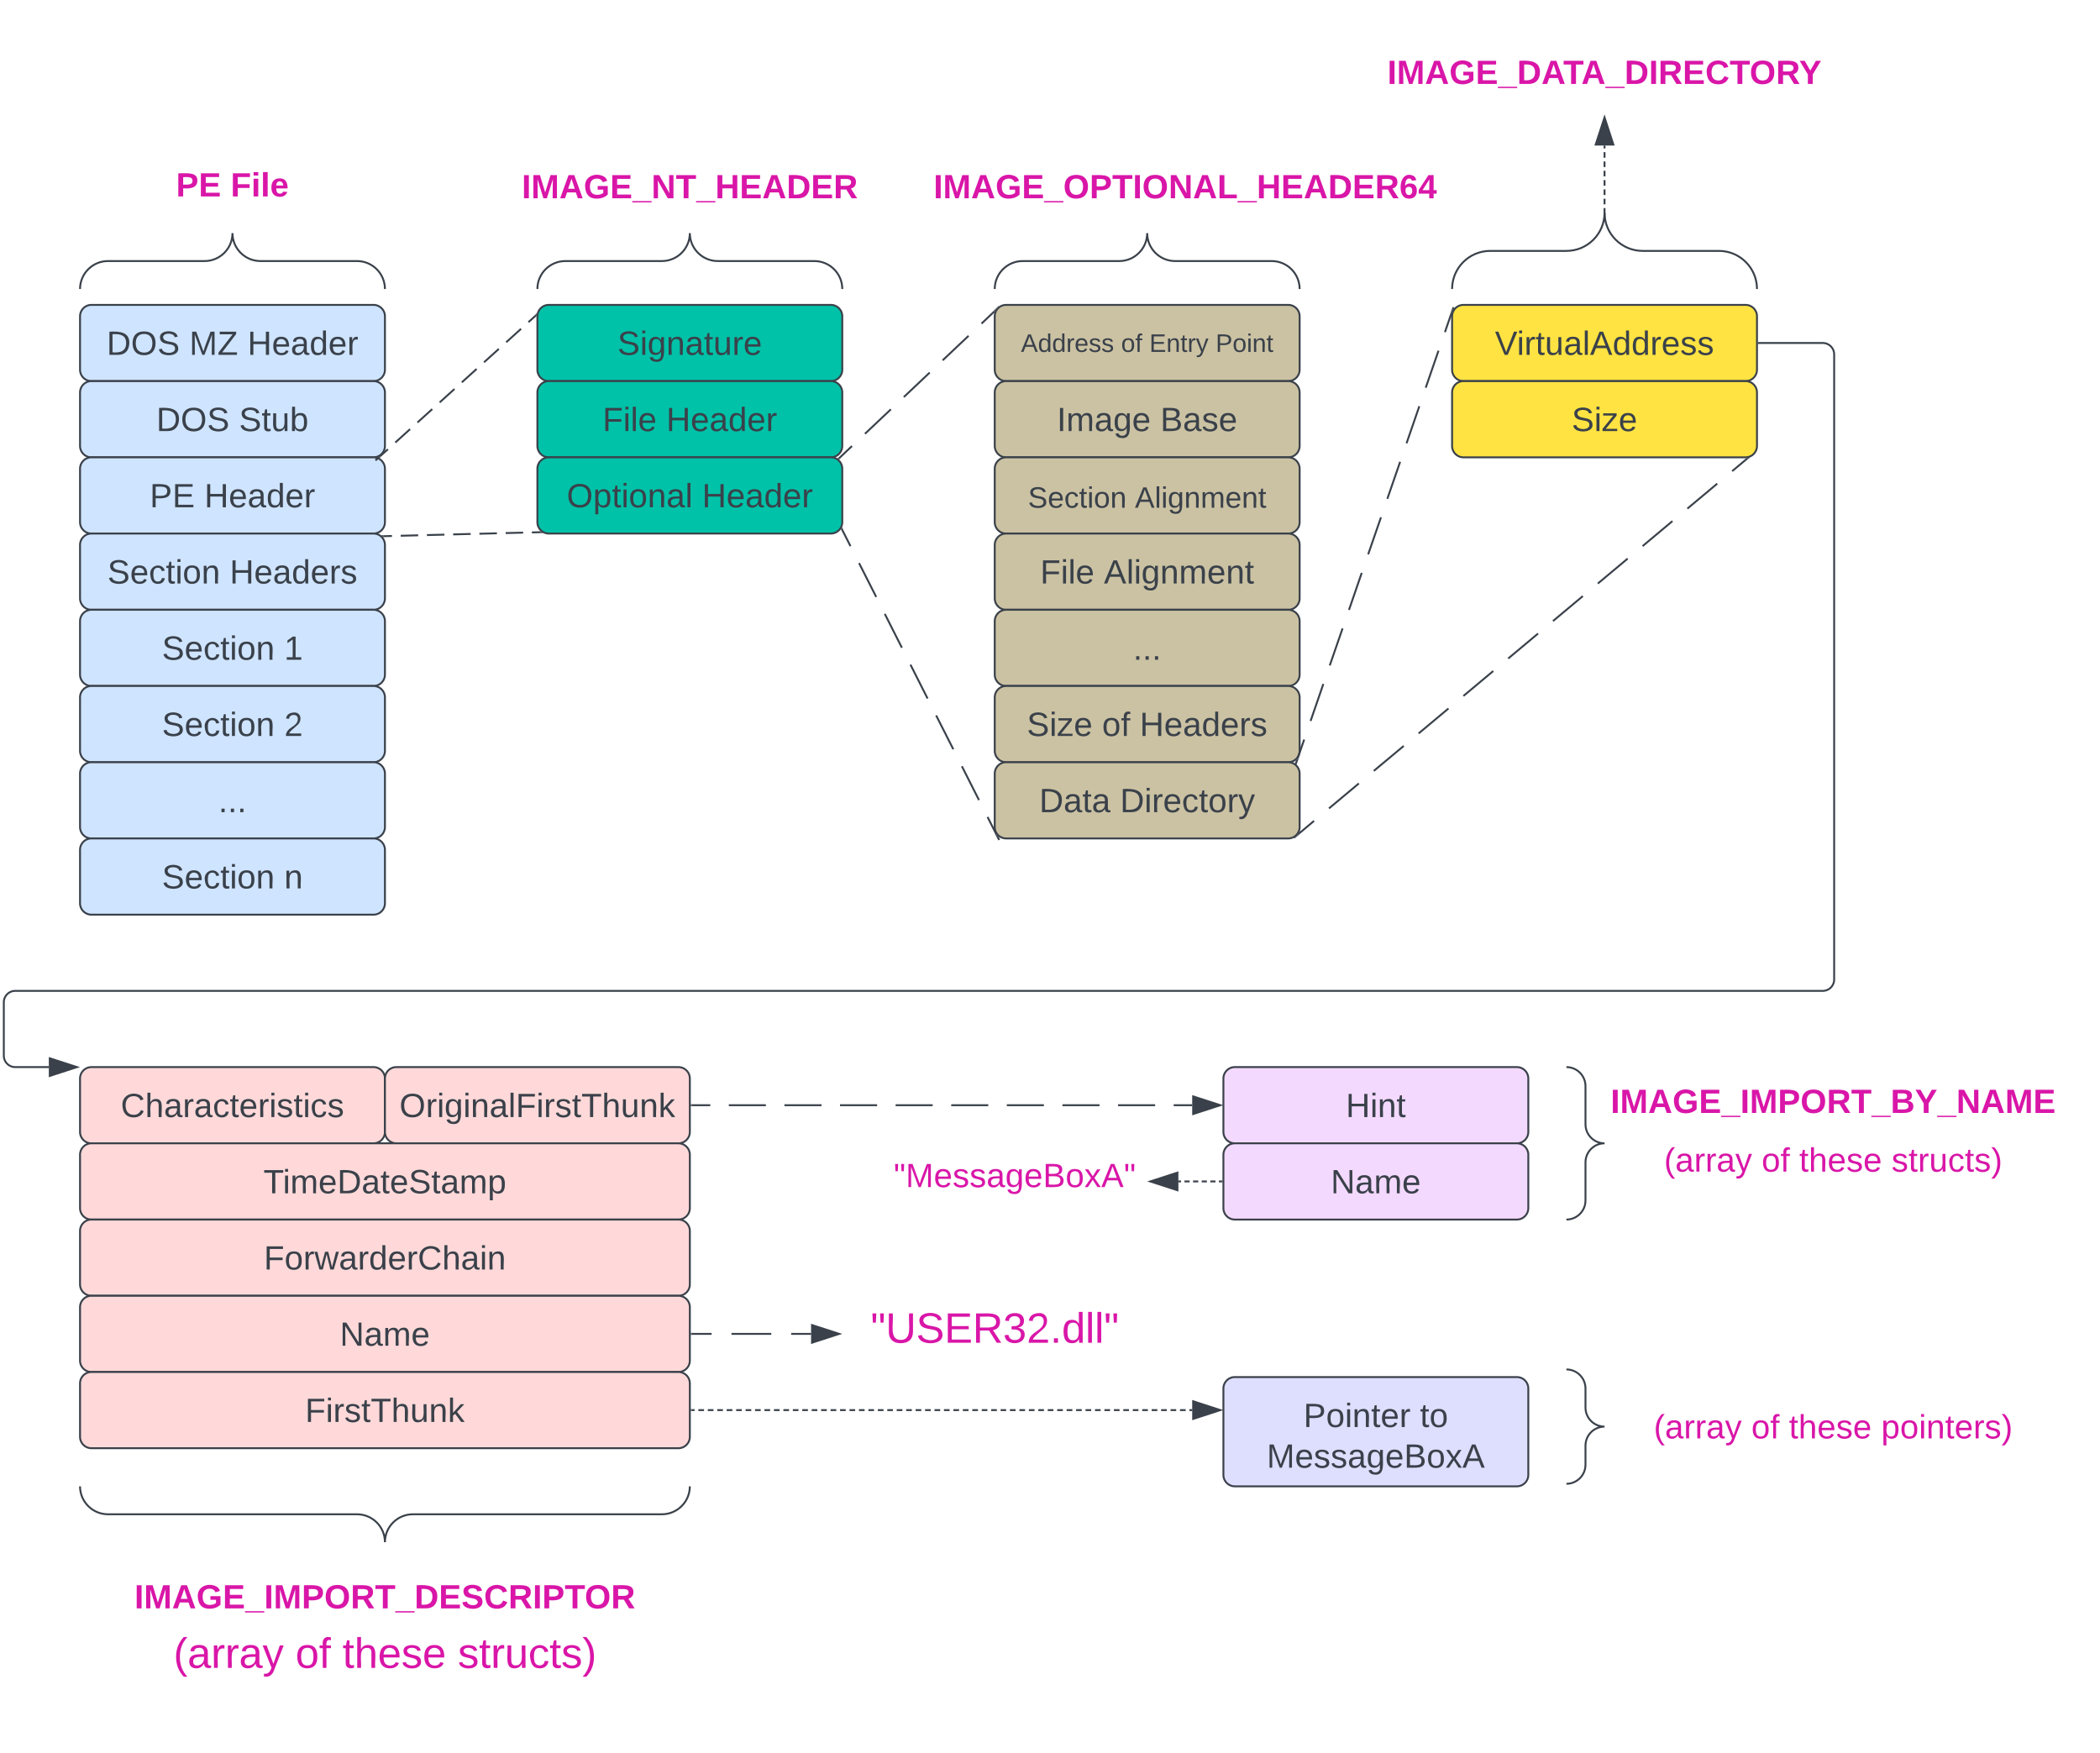 <svg xmlns="http://www.w3.org/2000/svg" xmlns:xlink="http://www.w3.org/1999/xlink" xmlns:lucid="lucid" width="1102" height="920"><g transform="translate(522 -160)" lucid:page-tab-id="0_0"><path d="M-480 326a6 6 0 0 1 6-6h148a6 6 0 0 1 6 6v28a6 6 0 0 1-6 6h-148a6 6 0 0 1-6-6z" stroke="#3a414a" fill="#cfe4ff"/><use xlink:href="#a" transform="matrix(1,0,0,1,-468,332) translate(1.951 14.222)"/><use xlink:href="#b" transform="matrix(1,0,0,1,-468,332) translate(45.358 14.222)"/><use xlink:href="#c" transform="matrix(1,0,0,1,-468,332) translate(75.877 14.222)"/><path d="M-480 366a6 6 0 0 1 6-6h148a6 6 0 0 1 6 6v28a6 6 0 0 1-6 6h-148a6 6 0 0 1-6-6z" stroke="#3a414a" fill="#cfe4ff"/><use xlink:href="#a" transform="matrix(1,0,0,1,-468,372) translate(28.025 14.222)"/><use xlink:href="#d" transform="matrix(1,0,0,1,-468,372) translate(71.432 14.222)"/><path d="M-480 406a6 6 0 0 1 6-6h148a6 6 0 0 1 6 6v28a6 6 0 0 1-6 6h-148a6 6 0 0 1-6-6z" stroke="#3a414a" fill="#cfe4ff"/><use xlink:href="#e" transform="matrix(1,0,0,1,-468,412) translate(24.593 14.222)"/><use xlink:href="#c" transform="matrix(1,0,0,1,-468,412) translate(53.235 14.222)"/><path d="M-480 446a6 6 0 0 1 6-6h148a6 6 0 0 1 6 6v28a6 6 0 0 1-6 6h-148a6 6 0 0 1-6-6z" stroke="#3a414a" fill="#cfe4ff"/><use xlink:href="#f" transform="matrix(1,0,0,1,-468,452) translate(2.395 14.222)"/><use xlink:href="#g" transform="matrix(1,0,0,1,-468,452) translate(66.543 14.222)"/><path d="M-480 486a6 6 0 0 1 6-6h148a6 6 0 0 1 6 6v28a6 6 0 0 1-6 6h-148a6 6 0 0 1-6-6z" stroke="#3a414a" fill="#cfe4ff"/><use xlink:href="#f" transform="matrix(1,0,0,1,-468,492) translate(30.988 14.222)"/><use xlink:href="#h" transform="matrix(1,0,0,1,-468,492) translate(95.136 14.222)"/><path d="M-480 526a6 6 0 0 1 6-6h148a6 6 0 0 1 6 6v28a6 6 0 0 1-6 6h-148a6 6 0 0 1-6-6z" stroke="#3a414a" fill="#cfe4ff"/><use xlink:href="#f" transform="matrix(1,0,0,1,-468,532) translate(30.988 14.222)"/><use xlink:href="#i" transform="matrix(1,0,0,1,-468,532) translate(95.136 14.222)"/><path d="M-480 566a6 6 0 0 1 6-6h148a6 6 0 0 1 6 6v28a6 6 0 0 1-6 6h-148a6 6 0 0 1-6-6z" stroke="#3a414a" fill="#cfe4ff"/><use xlink:href="#j" transform="matrix(1,0,0,1,-468,572) translate(60.593 14.222)"/><path d="M-480 606a6 6 0 0 1 6-6h148a6 6 0 0 1 6 6v28a6 6 0 0 1-6 6h-148a6 6 0 0 1-6-6z" stroke="#3a414a" fill="#cfe4ff"/><use xlink:href="#f" transform="matrix(1,0,0,1,-468,612) translate(30.988 14.222)"/><use xlink:href="#k" transform="matrix(1,0,0,1,-468,612) translate(95.136 14.222)"/><path d="M-240 326a6 6 0 0 1 6-6h148a6 6 0 0 1 6 6v28a6 6 0 0 1-6 6h-148a6 6 0 0 1-6-6z" stroke="#3a414a" fill="#00c2a8"/><use xlink:href="#l" transform="matrix(1,0,0,1,-228,332) translate(30.025 14.222)"/><path d="M-240 366a6 6 0 0 1 6-6h148a6 6 0 0 1 6 6v28a6 6 0 0 1-6 6h-148a6 6 0 0 1-6-6z" stroke="#3a414a" fill="#00c2a8"/><use xlink:href="#m" transform="matrix(1,0,0,1,-228,372) translate(22.198 14.222)"/><use xlink:href="#c" transform="matrix(1,0,0,1,-228,372) translate(55.63 14.222)"/><path d="M-240 406a6 6 0 0 1 6-6h148a6 6 0 0 1 6 6v28a6 6 0 0 1-6 6h-148a6 6 0 0 1-6-6z" stroke="#3a414a" fill="#00c2a8"/><use xlink:href="#n" transform="matrix(1,0,0,1,-228,412) translate(3.407 14.222)"/><use xlink:href="#c" transform="matrix(1,0,0,1,-228,412) translate(74.42 14.222)"/><path d="M-322.34 399.25l3.9-3.5m3.87-3.52l7.76-7.02m3.88-3.5l7.76-7.02m3.88-3.5l7.77-7.04m3.87-3.5l7.76-7.03m3.88-3.5l7.78-7.02m3.88-3.5l7.77-7.03m3.88-3.5l3.9-3.52" stroke="#3a414a" fill="none"/><path d="M-322 399.6l-2.6 2.37-.67-.75 1.1-1 .18-.04.95-.4.8-.47zM-240.42 324.98l-.07.92-.65-.73.88-.8z" stroke="#3a414a" stroke-width=".05" fill="#3a414a"/><path d="M-320.9 441.4l4.58-.13m4.6-.12l9.17-.23m4.6-.12l9.16-.23m4.6-.12l9.18-.24m4.58-.1l9.18-.24m4.6-.12l9.16-.23m4.6-.1l4.58-.13" stroke="#3a414a" fill="none"/><path d="M-320.88 441.9h-.1l-.42-.5-.57-.48 1.07-.03zM-237.82 439.26l.78.48-1.28.03-.03-.96z" stroke="#3a414a" stroke-width=".05" fill="#3a414a"/><path d="M0 326a6 6 0 0 1 6-6h148a6 6 0 0 1 6 6v28a6 6 0 0 1-6 6H6a6 6 0 0 1-6-6z" stroke="#3a414a" fill="#cbc2a3"/><use xlink:href="#o" transform="matrix(1,0,0,1,12,332) translate(1.759 12.667)"/><use xlink:href="#p" transform="matrix(1,0,0,1,12,332) translate(54.315 12.667)"/><use xlink:href="#q" transform="matrix(1,0,0,1,12,332) translate(69.13 12.667)"/><use xlink:href="#r" transform="matrix(1,0,0,1,12,332) translate(103.907 12.667)"/><path d="M0 366a6 6 0 0 1 6-6h148a6 6 0 0 1 6 6v28a6 6 0 0 1-6 6H6a6 6 0 0 1-6-6z" stroke="#3a414a" fill="#cbc2a3"/><use xlink:href="#s" transform="matrix(1,0,0,1,12,372) translate(20.617 14.222)"/><use xlink:href="#t" transform="matrix(1,0,0,1,12,372) translate(74.889 14.222)"/><path d="M0 406a6 6 0 0 1 6-6h148a6 6 0 0 1 6 6v28a6 6 0 0 1-6 6H6a6 6 0 0 1-6-6z" stroke="#3a414a" fill="#cbc2a3"/><use xlink:href="#u" transform="matrix(1,0,0,1,12,412) translate(5.432 14.444)"/><use xlink:href="#v" transform="matrix(1,0,0,1,12,412) translate(61.562 14.444)"/><path d="M0 446a6 6 0 0 1 6-6h148a6 6 0 0 1 6 6v28a6 6 0 0 1-6 6H6a6 6 0 0 1-6-6z" stroke="#3a414a" fill="#cbc2a3"/><use xlink:href="#m" transform="matrix(1,0,0,1,12,452) translate(11.852 14.222)"/><use xlink:href="#w" transform="matrix(1,0,0,1,12,452) translate(45.284 14.222)"/><path d="M0 486a6 6 0 0 1 6-6h148a6 6 0 0 1 6 6v28a6 6 0 0 1-6 6H6a6 6 0 0 1-6-6z" stroke="#3a414a" fill="#cbc2a3"/><use xlink:href="#j" transform="matrix(1,0,0,1,12,492) translate(60.593 14.222)"/><path d="M0 526a6 6 0 0 1 6-6h148a6 6 0 0 1 6 6v28a6 6 0 0 1-6 6H6a6 6 0 0 1-6-6z" stroke="#3a414a" fill="#cbc2a3"/><use xlink:href="#x" transform="matrix(1,0,0,1,12,532) translate(4.864 14.222)"/><use xlink:href="#y" transform="matrix(1,0,0,1,12,532) translate(44.321 14.222)"/><use xlink:href="#g" transform="matrix(1,0,0,1,12,532) translate(64.074 14.222)"/><path d="M0 566a6 6 0 0 1 6-6h148a6 6 0 0 1 6 6v28a6 6 0 0 1-6 6H6a6 6 0 0 1-6-6z" stroke="#3a414a" fill="#cbc2a3"/><use xlink:href="#z" transform="matrix(1,0,0,1,12,572) translate(11.333 14.222)"/><use xlink:href="#A" transform="matrix(1,0,0,1,12,572) translate(53.753 14.222)"/><path d="M-81.7 400.5l6.8-6.42m6.8-6.43l13.6-12.85m6.78-6.43l13.6-12.85m6.78-6.42l13.6-12.86m6.8-6.42l6.78-6.43" stroke="#3a414a" fill="none"/><path d="M-81.34 400.86l-.33.3-.5-.42-.3-.18.44-.43zM2.17 320.75l-.77.65-.66.78-.53.87-.2.52-.5-.53 2.54-2.42z" stroke="#3a414a" stroke-width=".05" fill="#3a414a"/><path d="M-80.2 437.74l4.5 8.88m4.5 8.88l9 17.77m4.5 8.88l8.98 17.77m4.5 8.88l8.98 17.77m4.5 8.88l9 17.76m4.5 8.9l8.98 17.76m4.5 8.88l4.5 8.9" stroke="#3a414a" fill="none"/><path d="M-79.74 437.52l-.9.46-.08-.2.5-.83.1-.2zM.74 597.82l.66.78.67.57.7 1.36-.9.45-1.6-3.14.37-.18z" stroke="#3a414a" stroke-width=".05" fill="#3a414a"/><path d="M240 326a6 6 0 0 1 6-6h148a6 6 0 0 1 6 6v28a6 6 0 0 1-6 6H246a6 6 0 0 1-6-6z" stroke="#3a414a" fill="#ffe342"/><use xlink:href="#B" transform="matrix(1,0,0,1,252,332) translate(10.494 14.222)"/><path d="M240 366a6 6 0 0 1 6-6h148a6 6 0 0 1 6 6v28a6 6 0 0 1-6 6H246a6 6 0 0 1-6-6z" stroke="#3a414a" fill="#ffe342"/><use xlink:href="#C" transform="matrix(1,0,0,1,252,372) translate(50.741 14.222)"/><path d="M159.03 557.8l3.36-9.7m3.35-9.73l6.7-19.43m3.37-9.72l6.72-19.44m3.36-9.7l6.7-19.45m3.37-9.72l6.72-19.42m3.34-9.72l6.72-19.44m3.36-9.7l6.7-19.45m3.37-9.72l6.7-19.43m3.37-9.72l3.35-9.72" stroke="#3a414a" fill="none"/><path d="M159.5 557.96l-1.14 3.32-.95-.33.67-1.9.53-.45.62-.74zM241.24 321.44l-.1.26-.4.48-.53.87-.38.94-.15.6-.52-.17 1.14-3.32z" stroke="#3a414a" stroke-width=".05" fill="#3a414a"/><path d="M159.74 597.35l7.83-6.56m7.84-6.56l15.68-13.1m7.83-6.57l15.7-13.1m7.82-6.56l15.67-13.1m7.83-6.56l15.67-13.1m7.83-6.56l15.67-13.1m7.84-6.56l15.67-13.1m7.85-6.57l15.67-13.1m7.83-6.56l15.67-13.12m7.84-6.56l15.67-13.1m7.83-6.56l7.84-6.56" stroke="#3a414a" fill="none"/><path d="M160.07 597.72l-2.7 2.26-.24-.3.7-.42.77-.66.66-.78.38-.6zM395.1 401.1l-.52-.64.44-.04 1-.24.37-.15z" stroke="#3a414a" stroke-width=".05" fill="#3a414a"/><path d="M401 340h33.5a6 6 0 0 1 6 6v328a6 6 0 0 1-6 6H-514a6 6 0 0 0-6 6v28a6 6 0 0 0 6 6h17.62" stroke="#3a414a" fill="none"/><path d="M401 340.5h-.5v-1h.5z" stroke="#3a414a" stroke-width=".05" fill="#3a414a"/><path d="M-481.62 720l-14.26 4.63v-9.26z" stroke="#3a414a" fill="#3a414a"/><path d="M-480 726a6 6 0 0 1 6-6h148a6 6 0 0 1 6 6v28a6 6 0 0 1-6 6h-148a6 6 0 0 1-6-6z" stroke="#3a414a" fill="#ffd9d9"/><use xlink:href="#D" transform="matrix(1,0,0,1,-468,732) translate(9.358 14.222)"/><path d="M-320 726a6 6 0 0 1 6-6h148a6 6 0 0 1 6 6v28a6 6 0 0 1-6 6h-148a6 6 0 0 1-6-6z" stroke="#3a414a" fill="#ffd9d9"/><use xlink:href="#E" transform="matrix(1,0,0,1,-308,732) translate(-4.395 14.222)"/><path d="M-480 766a6 6 0 0 1 6-6h308a6 6 0 0 1 6 6v28a6 6 0 0 1-6 6h-308a6 6 0 0 1-6-6z" stroke="#3a414a" fill="#ffd9d9"/><use xlink:href="#F" transform="matrix(1,0,0,1,-468,772) translate(84.247 14.222)"/><path d="M-480 806a6 6 0 0 1 6-6h308a6 6 0 0 1 6 6v28a6 6 0 0 1-6 6h-308a6 6 0 0 1-6-6z" stroke="#3a414a" fill="#ffd9d9"/><use xlink:href="#G" transform="matrix(1,0,0,1,-468,812) translate(84.469 14.222)"/><path d="M-480 846a6 6 0 0 1 6-6h308a6 6 0 0 1 6 6v28a6 6 0 0 1-6 6h-308a6 6 0 0 1-6-6z" stroke="#3a414a" fill="#ffd9d9"/><use xlink:href="#H" transform="matrix(1,0,0,1,-468,852) translate(124.346 14.222)"/><path d="M-480 886a6 6 0 0 1 6-6h308a6 6 0 0 1 6 6v28a6 6 0 0 1-6 6h-308a6 6 0 0 1-6-6z" stroke="#3a414a" fill="#ffd9d9"/><use xlink:href="#I" transform="matrix(1,0,0,1,-468,892) translate(106.123 14.222)"/><g fill="none"><path d="M-474 311.67a6 6 0 0 1-6-6v-28a6 6 0 0 1 6-6h148a6 6 0 0 1 6 6v28a6 6 0 0 1-6 6z"/><path d="M-320 311.67c0-8.1-6.57-14.67-14.67-14.67h-50.66c-8.1 0-14.67-6.57-14.67-14.67 0 8.1-6.57 14.67-14.67 14.67h-50.66c-8.1 0-14.67 6.57-14.67 14.67" stroke="#3a414a"/></g><path d="M-480 246a6 6 0 0 1 6-6h148a6 6 0 0 1 6 6v28a6 6 0 0 1-6 6h-148a6 6 0 0 1-6-6z" stroke="#000" stroke-opacity="0" fill="#fff" fill-opacity="0"/><use xlink:href="#J" transform="matrix(1,0,0,1,-475,245) translate(45.395 18.097)"/><use xlink:href="#K" transform="matrix(1,0,0,1,-475,245) translate(74.037 18.097)"/><g fill="none"><path d="M-234 311.67a6 6 0 0 1-6-6v-28a6 6 0 0 1 6-6h148a6 6 0 0 1 6 6v28a6 6 0 0 1-6 6z"/><path d="M-80 311.67c0-8.1-6.57-14.67-14.67-14.67h-50.66c-8.1 0-14.67-6.57-14.67-14.67 0 8.1-6.57 14.67-14.67 14.67h-50.66c-8.1 0-14.67 6.57-14.67 14.67" stroke="#3a414a"/></g><path d="M-240 246a6 6 0 0 1 6-6h148a6 6 0 0 1 6 6v28a6 6 0 0 1-6 6h-148a6 6 0 0 1-6-6z" stroke="#000" stroke-opacity="0" fill="#fff" fill-opacity="0"/><use xlink:href="#L" transform="matrix(1,0,0,1,-235,245) translate(-13.198 19.056)"/><g fill="none"><path d="M6 311.67a6 6 0 0 1-6-6v-28a6 6 0 0 1 6-6h148a6 6 0 0 1 6 6v28a6 6 0 0 1-6 6z"/><path d="M160 311.67c0-8.1-6.57-14.67-14.67-14.67H94.67c-8.1 0-14.67-6.57-14.67-14.67 0 8.1-6.57 14.67-14.67 14.67H14.67C6.57 297 0 303.57 0 311.67" stroke="#3a414a"/></g><path d="M20 246a6 6 0 0 1 6-6h148a6 6 0 0 1 6 6v28a6 6 0 0 1-6 6H26a6 6 0 0 1-6-6z" stroke="#000" stroke-opacity="0" fill="#fff" fill-opacity="0"/><use xlink:href="#M" transform="matrix(1,0,0,1,25,245) translate(-57.099 19.056)"/><g fill="none"><path d="M246 311.67a6 6 0 0 1-6-6V246a6 6 0 0 1 6-6h148a6 6 0 0 1 6 6v59.67a6 6 0 0 1-6 6z"/><path d="M400 311.67c0-11.05-8.95-20-20-20h-40c-11.05 0-20-8.96-20-20 0 11.04-8.95 20-20 20h-40c-11.05 0-20 8.95-20 20" stroke="#3a414a"/></g><path d="M240 186a6 6 0 0 1 6-6h148a6 6 0 0 1 6 6v28a6 6 0 0 1-6 6H246a6 6 0 0 1-6-6z" stroke="#000" stroke-opacity="0" fill="#fff" fill-opacity="0"/><use xlink:href="#N" transform="matrix(1,0,0,1,245,185) translate(-38.951 19.056)"/><path d="M320 270.67v-1.47m0-1.96v-2.94m0-1.96v-2.94m0-1.96v-2.94m0-1.96v-2.93m0-1.95v-2.94m0-1.95v-2.94m0-1.95v-1.47M320 270.65v3.52" stroke="#3a414a" fill="none"/><path d="M320 221.62l4.63 14.26h-9.27z" stroke="#3a414a" fill="#3a414a"/><g fill="none"><path d="M-166 940a6 6 0 0 1 6 6v28a6 6 0 0 1-6 6h-308a6 6 0 0 1-6-6v-28a6 6 0 0 1 6-6z"/><path d="M-480 940c0 8.1 6.57 14.67 14.67 14.67h130.66c8.1 0 14.67 6.56 14.67 14.66 0-8.1 6.57-14.66 14.67-14.66h130.66c8.1 0 14.67-6.57 14.67-14.67" stroke="#3a414a"/></g><path d="M-400 986a6 6 0 0 1 6-6h148a6 6 0 0 1 6 6v28a6 6 0 0 1-6 6h-148a6 6 0 0 1-6-6z" stroke="#000" stroke-opacity="0" fill="#fff" fill-opacity="0"/><use xlink:href="#O" transform="matrix(1,0,0,1,-395,985) translate(-56.432 19.056)"/><path d="M-440 1006a6 6 0 0 1 6-6h228a6 6 0 0 1 6 6v48a6 6 0 0 1-6 6h-228a6 6 0 0 1-6-6z" stroke="#000" stroke-opacity="0" fill="#fff" fill-opacity="0"/><use xlink:href="#P" transform="matrix(1,0,0,1,-435,1005) translate(4.043 30.278)"/><use xlink:href="#Q" transform="matrix(1,0,0,1,-435,1005) translate(68.056 30.278)"/><use xlink:href="#R" transform="matrix(1,0,0,1,-435,1005) translate(92.747 30.278)"/><use xlink:href="#S" transform="matrix(1,0,0,1,-435,1005) translate(153.241 30.278)"/><path d="M-159 860h10.44m10.43 0h20.87m10.44 0h10.44" stroke="#3a414a" fill="none"/><path d="M-159 860.5h-.5v-1h.5z" stroke="#3a414a" stroke-width=".05" fill="#3a414a"/><path d="M-81.62 860l-14.26 4.63v-9.26z" stroke="#3a414a" fill="#3a414a"/><path d="M-80 846a6 6 0 0 1 6-6H74a6 6 0 0 1 6 6v28a6 6 0 0 1-6 6H-74a6 6 0 0 1-6-6z" stroke="#000" stroke-opacity="0" fill="#fff" fill-opacity="0"/><use xlink:href="#T" transform="matrix(1,0,0,1,-75,845) translate(9.877 19.653)"/><path d="M-159 740h9.73m9.72 0h19.46m9.73 0h19.46m9.7 0h19.47m9.72 0h19.45m9.72 0h19.45m9.73 0H25.8m9.73 0h19.45m9.73 0h19.46m9.73 0h9.72" stroke="#3a414a" fill="none"/><path d="M-159 740.5h-.5v-1h.5z" stroke="#3a414a" stroke-width=".05" fill="#3a414a"/><path d="M118.38 740l-14.26 4.63v-9.26z" stroke="#3a414a" fill="#3a414a"/><path d="M120 726a6 6 0 0 1 6-6h148a6 6 0 0 1 6 6v28a6 6 0 0 1-6 6H126a6 6 0 0 1-6-6z" stroke="#3a414a" fill="#f4d9ff"/><use xlink:href="#U" transform="matrix(1,0,0,1,132,732) translate(52.247 14.222)"/><path d="M120 766a6 6 0 0 1 6-6h148a6 6 0 0 1 6 6v28a6 6 0 0 1-6 6H126a6 6 0 0 1-6-6z" stroke="#3a414a" fill="#f4d9ff"/><g><use xlink:href="#H" transform="matrix(1,0,0,1,132,772) translate(44.346 14.222)"/></g><path d="M300 726a6 6 0 0 1 6-6h8a6 6 0 0 1 6 6v68a6 6 0 0 1-6 6h-8a6 6 0 0 1-6-6z" fill="none"/><path d="M300 800c5.52 0 10-4.48 10-10v-20c0-5.52 4.48-10 10-10-5.52 0-10-4.48-10-10v-20c0-5.52-4.48-10-10-10" stroke="#3a414a" fill="none"/><path d="M360 726a6 6 0 0 1 6-6h148a6 6 0 0 1 6 6v28a6 6 0 0 1-6 6H366a6 6 0 0 1-6-6z" stroke="#000" stroke-opacity="0" fill="#fff" fill-opacity="0"/><g><use xlink:href="#V" transform="matrix(1,0,0,1,365,725) translate(-41.815 19.056)"/></g><path d="M320 746a6 6 0 0 1 6-6h228a6 6 0 0 1 6 6v48a6 6 0 0 1-6 6H326a6 6 0 0 1-6-6z" stroke="#000" stroke-opacity="0" fill="#fff" fill-opacity="0"/><g><use xlink:href="#W" transform="matrix(1,0,0,1,325,745) translate(26.235 29.847)"/><use xlink:href="#X" transform="matrix(1,0,0,1,325,745) translate(77.444 29.847)"/><use xlink:href="#Y" transform="matrix(1,0,0,1,325,745) translate(97.198 29.847)"/><use xlink:href="#Z" transform="matrix(1,0,0,1,325,745) translate(145.593 29.847)"/></g><path d="M-159 900h1.5m1.97 0h2.97m1.98 0h2.98m1.98 0h2.97m1.98 0h2.98m2 0h2.96m1.98 0h2.98m1.98 0h2.97m1.98 0h2.98m1.98 0h2.98m1.98 0h2.98m1.98 0h2.97m1.97 0h2.98m1.98 0h2.97m1.98 0h2.98m1.98 0h2.97m2 0h2.97m1.98 0h2.97m1.98 0h2.98m1.98 0h2.97m1.98 0h3m1.97 0h2.97m1.98 0h2.98m1.98 0h2.97m1.98 0h2.98m2 0h2.96m1.98 0h2.98m1.98 0h2.97m1.98 0h2.98m1.98 0h2.98m1.98 0h2.98m1.98 0h2.97m1.97 0h2.98m1.98 0H6m1.98 0h2.98m1.98 0h2.97m2 0h2.97m1.98 0h2.97m1.98 0h2.98m1.98 0h2.97m1.98 0h3m1.97 0h2.97m1.98 0h2.98m1.98 0h2.97m1.98 0h2.98m2 0h2.96m1.98 0h2.98m1.98 0h2.97m1.98 0h2.98m1.98 0h2.98m1.98 0h2.98m1.98 0h2.97m1.97 0h2.98m1.98 0h1.5" stroke="#3a414a" fill="none"/><path d="M-159 900.5h-.5v-1h.5z" stroke="#3a414a" stroke-width=".05" fill="#3a414a"/><path d="M118.38 900l-14.26 4.63v-9.26z" stroke="#3a414a" fill="#3a414a"/><path d="M120 888.67a6 6 0 0 1 6-6h148a6 6 0 0 1 6 6V934a6 6 0 0 1-6 6H126a6 6 0 0 1-6-6z" stroke="#3a414a" fill="#dedeff"/><g><use xlink:href="#aa" transform="matrix(1,0,0,1,132,894.667) translate(30.025 14.222)"/><use xlink:href="#ab" transform="matrix(1,0,0,1,132,894.667) translate(91.16 14.222)"/><use xlink:href="#ac" transform="matrix(1,0,0,1,132,894.667) translate(10.741 35.556)"/></g><path d="M119 780h-1.36m-1.8 0h-2.72m-1.8 0h-2.72m-1.8 0h-2.73m-1.8 0h-2.72m-1.8 0h-1.37" stroke="#3a414a" fill="none"/><path d="M119.5 780.5h-.5v-1h.5z" stroke="#3a414a" stroke-width=".05" fill="#3a414a"/><path d="M81.62 780l14.26-4.63v9.26z" stroke="#3a414a" fill="#3a414a"/><path d="M-60 766a6 6 0 0 1 6-6H74a6 6 0 0 1 6 6v28a6 6 0 0 1-6 6H-54a6 6 0 0 1-6-6z" stroke="#000" stroke-opacity="0" fill="#fff" fill-opacity="0"/><g><use xlink:href="#ad" transform="matrix(1,0,0,1,-55,765) translate(1.969 17.972)"/></g><path d="M300 884.67a6 6 0 0 1 6-6h36.67a6 6 0 0 1 6 6v48a6 6 0 0 1-6 6H306a6 6 0 0 1-6-6z" fill="none"/><path d="M300 938.67c5.52 0 10-4.48 10-10v-10c0-5.53 4.48-10 10-10-5.52 0-10-4.48-10-10v-10c0-5.53-4.48-10-10-10" stroke="#3a414a" fill="none"/><path d="M320 886a6 6 0 0 1 6-6h228a6 6 0 0 1 6 6v48a6 6 0 0 1-6 6H326a6 6 0 0 1-6-6z" stroke="#000" stroke-opacity="0" fill="#fff" fill-opacity="0"/><g><use xlink:href="#W" transform="matrix(1,0,0,1,325,885) translate(20.827 29.847)"/><use xlink:href="#X" transform="matrix(1,0,0,1,325,885) translate(72.037 29.847)"/><use xlink:href="#Y" transform="matrix(1,0,0,1,325,885) translate(91.79 29.847)"/><use xlink:href="#ae" transform="matrix(1,0,0,1,325,885) translate(140.185 29.847)"/></g><defs><path fill="#3a414a" d="M30-248c118-7 216 8 213 122C240-48 200 0 122 0H30v-248zM63-27c89 8 146-16 146-99s-60-101-146-95v194" id="af"/><path fill="#3a414a" d="M140-251c81 0 123 46 123 126C263-46 219 4 140 4 59 4 17-45 17-125s42-126 123-126zm0 227c63 0 89-41 89-101s-29-99-89-99c-61 0-89 39-89 99S79-25 140-24" id="ag"/><path fill="#3a414a" d="M185-189c-5-48-123-54-124 2 14 75 158 14 163 119 3 78-121 87-175 55-17-10-28-26-33-46l33-7c5 56 141 63 141-1 0-78-155-14-162-118-5-82 145-84 179-34 5 7 8 16 11 25" id="ah"/><g id="a"><use transform="matrix(0.049,0,0,0.049,0,0)" xlink:href="#af"/><use transform="matrix(0.049,0,0,0.049,12.79,0)" xlink:href="#ag"/><use transform="matrix(0.049,0,0,0.049,26.617,0)" xlink:href="#ah"/></g><path fill="#3a414a" d="M240 0l2-218c-23 76-54 145-80 218h-23L58-218 59 0H30v-248h44l77 211c21-75 51-140 76-211h43V0h-30" id="ai"/><path fill="#3a414a" d="M209 0H11v-25l151-195H24v-28h176v25L50-27h159V0" id="aj"/><g id="b"><use transform="matrix(0.049,0,0,0.049,0,0)" xlink:href="#ai"/><use transform="matrix(0.049,0,0,0.049,14.765,0)" xlink:href="#aj"/></g><path fill="#3a414a" d="M197 0v-115H63V0H30v-248h33v105h134v-105h34V0h-34" id="ak"/><path fill="#3a414a" d="M100-194c63 0 86 42 84 106H49c0 40 14 67 53 68 26 1 43-12 49-29l28 8c-11 28-37 45-77 45C44 4 14-33 15-96c1-61 26-98 85-98zm52 81c6-60-76-77-97-28-3 7-6 17-6 28h103" id="al"/><path fill="#3a414a" d="M141-36C126-15 110 5 73 4 37 3 15-17 15-53c-1-64 63-63 125-63 3-35-9-54-41-54-24 1-41 7-42 31l-33-3c5-37 33-52 76-52 45 0 72 20 72 64v82c-1 20 7 32 28 27v20c-31 9-61-2-59-35zM48-53c0 20 12 33 32 33 41-3 63-29 60-74-43 2-92-5-92 41" id="am"/><path fill="#3a414a" d="M85-194c31 0 48 13 60 33l-1-100h32l1 261h-30c-2-10 0-23-3-31C134-8 116 4 85 4 32 4 16-35 15-94c0-66 23-100 70-100zm9 24c-40 0-46 34-46 75 0 40 6 74 45 74 42 0 51-32 51-76 0-42-9-74-50-73" id="an"/><path fill="#3a414a" d="M114-163C36-179 61-72 57 0H25l-1-190h30c1 12-1 29 2 39 6-27 23-49 58-41v29" id="ao"/><g id="c"><use transform="matrix(0.049,0,0,0.049,0,0)" xlink:href="#ak"/><use transform="matrix(0.049,0,0,0.049,12.79,0)" xlink:href="#al"/><use transform="matrix(0.049,0,0,0.049,22.667,0)" xlink:href="#am"/><use transform="matrix(0.049,0,0,0.049,32.543,0)" xlink:href="#an"/><use transform="matrix(0.049,0,0,0.049,42.42,0)" xlink:href="#al"/><use transform="matrix(0.049,0,0,0.049,52.296,0)" xlink:href="#ao"/></g><path fill="#3a414a" d="M59-47c-2 24 18 29 38 22v24C64 9 27 4 27-40v-127H5v-23h24l9-43h21v43h35v23H59v120" id="ap"/><path fill="#3a414a" d="M84 4C-5 8 30-112 23-190h32v120c0 31 7 50 39 49 72-2 45-101 50-169h31l1 190h-30c-1-10 1-25-2-33-11 22-28 36-60 37" id="aq"/><path fill="#3a414a" d="M115-194c53 0 69 39 70 98 0 66-23 100-70 100C84 3 66-7 56-30L54 0H23l1-261h32v101c10-23 28-34 59-34zm-8 174c40 0 45-34 45-75 0-40-5-75-45-74-42 0-51 32-51 76 0 43 10 73 51 73" id="ar"/><g id="d"><use transform="matrix(0.049,0,0,0.049,0,0)" xlink:href="#ah"/><use transform="matrix(0.049,0,0,0.049,11.852,0)" xlink:href="#ap"/><use transform="matrix(0.049,0,0,0.049,16.79,0)" xlink:href="#aq"/><use transform="matrix(0.049,0,0,0.049,26.667,0)" xlink:href="#ar"/></g><path fill="#3a414a" d="M30-248c87 1 191-15 191 75 0 78-77 80-158 76V0H30v-248zm33 125c57 0 124 11 124-50 0-59-68-47-124-48v98" id="as"/><path fill="#3a414a" d="M30 0v-248h187v28H63v79h144v27H63v87h162V0H30" id="at"/><g id="e"><use transform="matrix(0.049,0,0,0.049,0,0)" xlink:href="#as"/><use transform="matrix(0.049,0,0,0.049,11.852,0)" xlink:href="#at"/></g><path fill="#3a414a" d="M96-169c-40 0-48 33-48 73s9 75 48 75c24 0 41-14 43-38l32 2c-6 37-31 61-74 61-59 0-76-41-82-99-10-93 101-131 147-64 4 7 5 14 7 22l-32 3c-4-21-16-35-41-35" id="au"/><path fill="#3a414a" d="M24-231v-30h32v30H24zM24 0v-190h32V0H24" id="av"/><path fill="#3a414a" d="M100-194c62-1 85 37 85 99 1 63-27 99-86 99S16-35 15-95c0-66 28-99 85-99zM99-20c44 1 53-31 53-75 0-43-8-75-51-75s-53 32-53 75 10 74 51 75" id="aw"/><path fill="#3a414a" d="M117-194c89-4 53 116 60 194h-32v-121c0-31-8-49-39-48C34-167 62-67 57 0H25l-1-190h30c1 10-1 24 2 32 11-22 29-35 61-36" id="ax"/><g id="f"><use transform="matrix(0.049,0,0,0.049,0,0)" xlink:href="#ah"/><use transform="matrix(0.049,0,0,0.049,11.852,0)" xlink:href="#al"/><use transform="matrix(0.049,0,0,0.049,21.728,0)" xlink:href="#au"/><use transform="matrix(0.049,0,0,0.049,30.617,0)" xlink:href="#ap"/><use transform="matrix(0.049,0,0,0.049,35.556,0)" xlink:href="#av"/><use transform="matrix(0.049,0,0,0.049,39.457,0)" xlink:href="#aw"/><use transform="matrix(0.049,0,0,0.049,49.333,0)" xlink:href="#ax"/></g><path fill="#3a414a" d="M135-143c-3-34-86-38-87 0 15 53 115 12 119 90S17 21 10-45l28-5c4 36 97 45 98 0-10-56-113-15-118-90-4-57 82-63 122-42 12 7 21 19 24 35" id="ay"/><g id="g"><use transform="matrix(0.049,0,0,0.049,0,0)" xlink:href="#ak"/><use transform="matrix(0.049,0,0,0.049,12.79,0)" xlink:href="#al"/><use transform="matrix(0.049,0,0,0.049,22.667,0)" xlink:href="#am"/><use transform="matrix(0.049,0,0,0.049,32.543,0)" xlink:href="#an"/><use transform="matrix(0.049,0,0,0.049,42.42,0)" xlink:href="#al"/><use transform="matrix(0.049,0,0,0.049,52.296,0)" xlink:href="#ao"/><use transform="matrix(0.049,0,0,0.049,58.173,0)" xlink:href="#ay"/></g><path fill="#3a414a" d="M27 0v-27h64v-190l-56 39v-29l58-41h29v221h61V0H27" id="az"/><use transform="matrix(0.049,0,0,0.049,0,0)" xlink:href="#az" id="h"/><path fill="#3a414a" d="M101-251c82-7 93 87 43 132L82-64C71-53 59-42 53-27h129V0H18c2-99 128-94 128-182 0-28-16-43-45-43s-46 15-49 41l-32-3c6-41 34-60 81-64" id="aA"/><use transform="matrix(0.049,0,0,0.049,0,0)" xlink:href="#aA" id="i"/><path fill="#3a414a" d="M33 0v-38h34V0H33" id="aB"/><g id="j"><use transform="matrix(0.049,0,0,0.049,0,0)" xlink:href="#aB"/><use transform="matrix(0.049,0,0,0.049,4.938,0)" xlink:href="#aB"/><use transform="matrix(0.049,0,0,0.049,9.877,0)" xlink:href="#aB"/></g><use transform="matrix(0.049,0,0,0.049,0,0)" xlink:href="#ax" id="k"/><path fill="#3a414a" d="M177-190C167-65 218 103 67 71c-23-6-38-20-44-43l32-5c15 47 100 32 89-28v-30C133-14 115 1 83 1 29 1 15-40 15-95c0-56 16-97 71-98 29-1 48 16 59 35 1-10 0-23 2-32h30zM94-22c36 0 50-32 50-73 0-42-14-75-50-75-39 0-46 34-46 75s6 73 46 73" id="aC"/><g id="l"><use transform="matrix(0.049,0,0,0.049,0,0)" xlink:href="#ah"/><use transform="matrix(0.049,0,0,0.049,11.852,0)" xlink:href="#av"/><use transform="matrix(0.049,0,0,0.049,15.753,0)" xlink:href="#aC"/><use transform="matrix(0.049,0,0,0.049,25.63,0)" xlink:href="#ax"/><use transform="matrix(0.049,0,0,0.049,35.506,0)" xlink:href="#am"/><use transform="matrix(0.049,0,0,0.049,45.383,0)" xlink:href="#ap"/><use transform="matrix(0.049,0,0,0.049,50.321,0)" xlink:href="#aq"/><use transform="matrix(0.049,0,0,0.049,60.198,0)" xlink:href="#ao"/><use transform="matrix(0.049,0,0,0.049,66.074,0)" xlink:href="#al"/></g><path fill="#3a414a" d="M63-220v92h138v28H63V0H30v-248h175v28H63" id="aD"/><path fill="#3a414a" d="M24 0v-261h32V0H24" id="aE"/><g id="m"><use transform="matrix(0.049,0,0,0.049,0,0)" xlink:href="#aD"/><use transform="matrix(0.049,0,0,0.049,10.815,0)" xlink:href="#av"/><use transform="matrix(0.049,0,0,0.049,14.716,0)" xlink:href="#aE"/><use transform="matrix(0.049,0,0,0.049,18.617,0)" xlink:href="#al"/></g><path fill="#3a414a" d="M115-194c55 1 70 41 70 98S169 2 115 4C84 4 66-9 55-30l1 105H24l-1-265h31l2 30c10-21 28-34 59-34zm-8 174c40 0 45-34 45-75s-6-73-45-74c-42 0-51 32-51 76 0 43 10 73 51 73" id="aF"/><g id="n"><use transform="matrix(0.049,0,0,0.049,0,0)" xlink:href="#ag"/><use transform="matrix(0.049,0,0,0.049,13.827,0)" xlink:href="#aF"/><use transform="matrix(0.049,0,0,0.049,23.704,0)" xlink:href="#ap"/><use transform="matrix(0.049,0,0,0.049,28.642,0)" xlink:href="#av"/><use transform="matrix(0.049,0,0,0.049,32.543,0)" xlink:href="#aw"/><use transform="matrix(0.049,0,0,0.049,42.42,0)" xlink:href="#ax"/><use transform="matrix(0.049,0,0,0.049,52.296,0)" xlink:href="#am"/><use transform="matrix(0.049,0,0,0.049,62.173,0)" xlink:href="#aE"/></g><path fill="#3a414a" d="M205 0l-28-72H64L36 0H1l101-248h38L239 0h-34zm-38-99l-47-123c-12 45-31 82-46 123h93" id="aG"/><g id="o"><use transform="matrix(0.037,0,0,0.037,0,0)" xlink:href="#aG"/><use transform="matrix(0.037,0,0,0.037,8.889,0)" xlink:href="#an"/><use transform="matrix(0.037,0,0,0.037,16.296,0)" xlink:href="#an"/><use transform="matrix(0.037,0,0,0.037,23.704,0)" xlink:href="#ao"/><use transform="matrix(0.037,0,0,0.037,28.111,0)" xlink:href="#al"/><use transform="matrix(0.037,0,0,0.037,35.519,0)" xlink:href="#ay"/><use transform="matrix(0.037,0,0,0.037,42.185,0)" xlink:href="#ay"/></g><path fill="#3a414a" d="M101-234c-31-9-42 10-38 44h38v23H63V0H32v-167H5v-23h27c-7-52 17-82 69-68v24" id="aH"/><g id="p"><use transform="matrix(0.037,0,0,0.037,0,0)" xlink:href="#aw"/><use transform="matrix(0.037,0,0,0.037,7.407,0)" xlink:href="#aH"/></g><path fill="#3a414a" d="M179-190L93 31C79 59 56 82 12 73V49c39 6 53-20 64-50L1-190h34L92-34l54-156h33" id="aI"/><g id="q"><use transform="matrix(0.037,0,0,0.037,0,0)" xlink:href="#at"/><use transform="matrix(0.037,0,0,0.037,8.889,0)" xlink:href="#ax"/><use transform="matrix(0.037,0,0,0.037,16.296,0)" xlink:href="#ap"/><use transform="matrix(0.037,0,0,0.037,20,0)" xlink:href="#ao"/><use transform="matrix(0.037,0,0,0.037,24.407,0)" xlink:href="#aI"/></g><g id="r"><use transform="matrix(0.037,0,0,0.037,0,0)" xlink:href="#as"/><use transform="matrix(0.037,0,0,0.037,8.889,0)" xlink:href="#aw"/><use transform="matrix(0.037,0,0,0.037,16.296,0)" xlink:href="#av"/><use transform="matrix(0.037,0,0,0.037,19.222,0)" xlink:href="#ax"/><use transform="matrix(0.037,0,0,0.037,26.63,0)" xlink:href="#ap"/></g><path fill="#3a414a" d="M33 0v-248h34V0H33" id="aJ"/><path fill="#3a414a" d="M210-169c-67 3-38 105-44 169h-31v-121c0-29-5-50-35-48C34-165 62-65 56 0H25l-1-190h30c1 10-1 24 2 32 10-44 99-50 107 0 11-21 27-35 58-36 85-2 47 119 55 194h-31v-121c0-29-5-49-35-48" id="aK"/><g id="s"><use transform="matrix(0.049,0,0,0.049,0,0)" xlink:href="#aJ"/><use transform="matrix(0.049,0,0,0.049,4.938,0)" xlink:href="#aK"/><use transform="matrix(0.049,0,0,0.049,19.704,0)" xlink:href="#am"/><use transform="matrix(0.049,0,0,0.049,29.58,0)" xlink:href="#aC"/><use transform="matrix(0.049,0,0,0.049,39.457,0)" xlink:href="#al"/></g><path fill="#3a414a" d="M160-131c35 5 61 23 61 61C221 17 115-2 30 0v-248c76 3 177-17 177 60 0 33-19 50-47 57zm-97-11c50-1 110 9 110-42 0-47-63-36-110-37v79zm0 115c55-2 124 14 124-45 0-56-70-42-124-44v89" id="aL"/><g id="t"><use transform="matrix(0.049,0,0,0.049,0,0)" xlink:href="#aL"/><use transform="matrix(0.049,0,0,0.049,11.852,0)" xlink:href="#am"/><use transform="matrix(0.049,0,0,0.049,21.728,0)" xlink:href="#ay"/><use transform="matrix(0.049,0,0,0.049,30.617,0)" xlink:href="#al"/></g><g id="u"><use transform="matrix(0.043,0,0,0.043,0,0)" xlink:href="#ah"/><use transform="matrix(0.043,0,0,0.043,10.37,0)" xlink:href="#al"/><use transform="matrix(0.043,0,0,0.043,19.012,0)" xlink:href="#au"/><use transform="matrix(0.043,0,0,0.043,26.79,0)" xlink:href="#ap"/><use transform="matrix(0.043,0,0,0.043,31.111,0)" xlink:href="#av"/><use transform="matrix(0.043,0,0,0.043,34.525,0)" xlink:href="#aw"/><use transform="matrix(0.043,0,0,0.043,43.167,0)" xlink:href="#ax"/></g><g id="v"><use transform="matrix(0.043,0,0,0.043,0,0)" xlink:href="#aG"/><use transform="matrix(0.043,0,0,0.043,10.37,0)" xlink:href="#aE"/><use transform="matrix(0.043,0,0,0.043,13.784,0)" xlink:href="#av"/><use transform="matrix(0.043,0,0,0.043,17.198,0)" xlink:href="#aC"/><use transform="matrix(0.043,0,0,0.043,25.84,0)" xlink:href="#ax"/><use transform="matrix(0.043,0,0,0.043,34.481,0)" xlink:href="#aK"/><use transform="matrix(0.043,0,0,0.043,47.401,0)" xlink:href="#al"/><use transform="matrix(0.043,0,0,0.043,56.043,0)" xlink:href="#ax"/><use transform="matrix(0.043,0,0,0.043,64.685,0)" xlink:href="#ap"/></g><g id="w"><use transform="matrix(0.049,0,0,0.049,0,0)" xlink:href="#aG"/><use transform="matrix(0.049,0,0,0.049,11.852,0)" xlink:href="#aE"/><use transform="matrix(0.049,0,0,0.049,15.753,0)" xlink:href="#av"/><use transform="matrix(0.049,0,0,0.049,19.654,0)" xlink:href="#aC"/><use transform="matrix(0.049,0,0,0.049,29.531,0)" xlink:href="#ax"/><use transform="matrix(0.049,0,0,0.049,39.407,0)" xlink:href="#aK"/><use transform="matrix(0.049,0,0,0.049,54.173,0)" xlink:href="#al"/><use transform="matrix(0.049,0,0,0.049,64.049,0)" xlink:href="#ax"/><use transform="matrix(0.049,0,0,0.049,73.926,0)" xlink:href="#ap"/></g><path fill="#3a414a" d="M9 0v-24l116-142H16v-24h144v24L44-24h123V0H9" id="aM"/><g id="x"><use transform="matrix(0.049,0,0,0.049,0,0)" xlink:href="#ah"/><use transform="matrix(0.049,0,0,0.049,11.852,0)" xlink:href="#av"/><use transform="matrix(0.049,0,0,0.049,15.753,0)" xlink:href="#aM"/><use transform="matrix(0.049,0,0,0.049,24.642,0)" xlink:href="#al"/></g><g id="y"><use transform="matrix(0.049,0,0,0.049,0,0)" xlink:href="#aw"/><use transform="matrix(0.049,0,0,0.049,9.877,0)" xlink:href="#aH"/></g><g id="z"><use transform="matrix(0.049,0,0,0.049,0,0)" xlink:href="#af"/><use transform="matrix(0.049,0,0,0.049,12.79,0)" xlink:href="#am"/><use transform="matrix(0.049,0,0,0.049,22.667,0)" xlink:href="#ap"/><use transform="matrix(0.049,0,0,0.049,27.605,0)" xlink:href="#am"/></g><g id="A"><use transform="matrix(0.049,0,0,0.049,0,0)" xlink:href="#af"/><use transform="matrix(0.049,0,0,0.049,12.79,0)" xlink:href="#av"/><use transform="matrix(0.049,0,0,0.049,16.691,0)" xlink:href="#ao"/><use transform="matrix(0.049,0,0,0.049,22.568,0)" xlink:href="#al"/><use transform="matrix(0.049,0,0,0.049,32.444,0)" xlink:href="#au"/><use transform="matrix(0.049,0,0,0.049,41.333,0)" xlink:href="#ap"/><use transform="matrix(0.049,0,0,0.049,46.272,0)" xlink:href="#aw"/><use transform="matrix(0.049,0,0,0.049,56.148,0)" xlink:href="#ao"/><use transform="matrix(0.049,0,0,0.049,62.025,0)" xlink:href="#aI"/></g><path fill="#3a414a" d="M137 0h-34L2-248h35l83 218 83-218h36" id="aN"/><g id="B"><use transform="matrix(0.049,0,0,0.049,0,0)" xlink:href="#aN"/><use transform="matrix(0.049,0,0,0.049,11.506,0)" xlink:href="#av"/><use transform="matrix(0.049,0,0,0.049,15.407,0)" xlink:href="#ao"/><use transform="matrix(0.049,0,0,0.049,21.284,0)" xlink:href="#ap"/><use transform="matrix(0.049,0,0,0.049,26.222,0)" xlink:href="#aq"/><use transform="matrix(0.049,0,0,0.049,36.099,0)" xlink:href="#am"/><use transform="matrix(0.049,0,0,0.049,45.975,0)" xlink:href="#aE"/><use transform="matrix(0.049,0,0,0.049,49.877,0)" xlink:href="#aG"/><use transform="matrix(0.049,0,0,0.049,61.728,0)" xlink:href="#an"/><use transform="matrix(0.049,0,0,0.049,71.605,0)" xlink:href="#an"/><use transform="matrix(0.049,0,0,0.049,81.481,0)" xlink:href="#ao"/><use transform="matrix(0.049,0,0,0.049,87.358,0)" xlink:href="#al"/><use transform="matrix(0.049,0,0,0.049,97.235,0)" xlink:href="#ay"/><use transform="matrix(0.049,0,0,0.049,106.123,0)" xlink:href="#ay"/></g><g id="C"><use transform="matrix(0.049,0,0,0.049,0,0)" xlink:href="#ah"/><use transform="matrix(0.049,0,0,0.049,11.852,0)" xlink:href="#av"/><use transform="matrix(0.049,0,0,0.049,15.753,0)" xlink:href="#aM"/><use transform="matrix(0.049,0,0,0.049,24.642,0)" xlink:href="#al"/></g><path fill="#3a414a" d="M212-179c-10-28-35-45-73-45-59 0-87 40-87 99 0 60 29 101 89 101 43 0 62-24 78-52l27 14C228-24 195 4 139 4 59 4 22-46 18-125c-6-104 99-153 187-111 19 9 31 26 39 46" id="aO"/><path fill="#3a414a" d="M106-169C34-169 62-67 57 0H25v-261h32l-1 103c12-21 28-36 61-36 89 0 53 116 60 194h-32v-121c2-32-8-49-39-48" id="aP"/><g id="D"><use transform="matrix(0.049,0,0,0.049,0,0)" xlink:href="#aO"/><use transform="matrix(0.049,0,0,0.049,12.79,0)" xlink:href="#aP"/><use transform="matrix(0.049,0,0,0.049,22.667,0)" xlink:href="#am"/><use transform="matrix(0.049,0,0,0.049,32.543,0)" xlink:href="#ao"/><use transform="matrix(0.049,0,0,0.049,38.42,0)" xlink:href="#am"/><use transform="matrix(0.049,0,0,0.049,48.296,0)" xlink:href="#au"/><use transform="matrix(0.049,0,0,0.049,57.185,0)" xlink:href="#ap"/><use transform="matrix(0.049,0,0,0.049,62.123,0)" xlink:href="#al"/><use transform="matrix(0.049,0,0,0.049,72,0)" xlink:href="#ao"/><use transform="matrix(0.049,0,0,0.049,77.877,0)" xlink:href="#av"/><use transform="matrix(0.049,0,0,0.049,81.778,0)" xlink:href="#ay"/><use transform="matrix(0.049,0,0,0.049,90.667,0)" xlink:href="#ap"/><use transform="matrix(0.049,0,0,0.049,95.605,0)" xlink:href="#av"/><use transform="matrix(0.049,0,0,0.049,99.506,0)" xlink:href="#au"/><use transform="matrix(0.049,0,0,0.049,108.395,0)" xlink:href="#ay"/></g><path fill="#3a414a" d="M127-220V0H93v-220H8v-28h204v28h-85" id="aQ"/><path fill="#3a414a" d="M143 0L79-87 56-68V0H24v-261h32v163l83-92h37l-77 82L181 0h-38" id="aR"/><g id="E"><use transform="matrix(0.049,0,0,0.049,0,0)" xlink:href="#ag"/><use transform="matrix(0.049,0,0,0.049,13.827,0)" xlink:href="#ao"/><use transform="matrix(0.049,0,0,0.049,19.704,0)" xlink:href="#av"/><use transform="matrix(0.049,0,0,0.049,23.605,0)" xlink:href="#aC"/><use transform="matrix(0.049,0,0,0.049,33.481,0)" xlink:href="#av"/><use transform="matrix(0.049,0,0,0.049,37.383,0)" xlink:href="#ax"/><use transform="matrix(0.049,0,0,0.049,47.259,0)" xlink:href="#am"/><use transform="matrix(0.049,0,0,0.049,57.136,0)" xlink:href="#aE"/><use transform="matrix(0.049,0,0,0.049,61.037,0)" xlink:href="#aD"/><use transform="matrix(0.049,0,0,0.049,71.852,0)" xlink:href="#av"/><use transform="matrix(0.049,0,0,0.049,75.753,0)" xlink:href="#ao"/><use transform="matrix(0.049,0,0,0.049,81.63,0)" xlink:href="#ay"/><use transform="matrix(0.049,0,0,0.049,90.519,0)" xlink:href="#ap"/><use transform="matrix(0.049,0,0,0.049,95.457,0)" xlink:href="#aQ"/><use transform="matrix(0.049,0,0,0.049,106.272,0)" xlink:href="#aP"/><use transform="matrix(0.049,0,0,0.049,116.148,0)" xlink:href="#aq"/><use transform="matrix(0.049,0,0,0.049,126.025,0)" xlink:href="#ax"/><use transform="matrix(0.049,0,0,0.049,135.901,0)" xlink:href="#aR"/></g><g id="F"><use transform="matrix(0.049,0,0,0.049,0,0)" xlink:href="#aQ"/><use transform="matrix(0.049,0,0,0.049,10.173,0)" xlink:href="#av"/><use transform="matrix(0.049,0,0,0.049,14.074,0)" xlink:href="#aK"/><use transform="matrix(0.049,0,0,0.049,28.84,0)" xlink:href="#al"/><use transform="matrix(0.049,0,0,0.049,38.716,0)" xlink:href="#af"/><use transform="matrix(0.049,0,0,0.049,51.506,0)" xlink:href="#am"/><use transform="matrix(0.049,0,0,0.049,61.383,0)" xlink:href="#ap"/><use transform="matrix(0.049,0,0,0.049,66.321,0)" xlink:href="#al"/><use transform="matrix(0.049,0,0,0.049,76.198,0)" xlink:href="#ah"/><use transform="matrix(0.049,0,0,0.049,88.049,0)" xlink:href="#ap"/><use transform="matrix(0.049,0,0,0.049,92.988,0)" xlink:href="#am"/><use transform="matrix(0.049,0,0,0.049,102.864,0)" xlink:href="#aK"/><use transform="matrix(0.049,0,0,0.049,117.63,0)" xlink:href="#aF"/></g><path fill="#3a414a" d="M206 0h-36l-40-164L89 0H53L-1-190h32L70-26l43-164h34l41 164 42-164h31" id="aS"/><g id="G"><use transform="matrix(0.049,0,0,0.049,0,0)" xlink:href="#aD"/><use transform="matrix(0.049,0,0,0.049,10.815,0)" xlink:href="#aw"/><use transform="matrix(0.049,0,0,0.049,20.691,0)" xlink:href="#ao"/><use transform="matrix(0.049,0,0,0.049,26.568,0)" xlink:href="#aS"/><use transform="matrix(0.049,0,0,0.049,39.358,0)" xlink:href="#am"/><use transform="matrix(0.049,0,0,0.049,49.235,0)" xlink:href="#ao"/><use transform="matrix(0.049,0,0,0.049,55.111,0)" xlink:href="#an"/><use transform="matrix(0.049,0,0,0.049,64.988,0)" xlink:href="#al"/><use transform="matrix(0.049,0,0,0.049,74.864,0)" xlink:href="#ao"/><use transform="matrix(0.049,0,0,0.049,80.741,0)" xlink:href="#aO"/><use transform="matrix(0.049,0,0,0.049,93.531,0)" xlink:href="#aP"/><use transform="matrix(0.049,0,0,0.049,103.407,0)" xlink:href="#am"/><use transform="matrix(0.049,0,0,0.049,113.284,0)" xlink:href="#av"/><use transform="matrix(0.049,0,0,0.049,117.185,0)" xlink:href="#ax"/></g><path fill="#3a414a" d="M190 0L58-211 59 0H30v-248h39L202-35l-2-213h31V0h-41" id="aT"/><g id="H"><use transform="matrix(0.049,0,0,0.049,0,0)" xlink:href="#aT"/><use transform="matrix(0.049,0,0,0.049,12.79,0)" xlink:href="#am"/><use transform="matrix(0.049,0,0,0.049,22.667,0)" xlink:href="#aK"/><use transform="matrix(0.049,0,0,0.049,37.432,0)" xlink:href="#al"/></g><g id="I"><use transform="matrix(0.049,0,0,0.049,0,0)" xlink:href="#aD"/><use transform="matrix(0.049,0,0,0.049,10.815,0)" xlink:href="#av"/><use transform="matrix(0.049,0,0,0.049,14.716,0)" xlink:href="#ao"/><use transform="matrix(0.049,0,0,0.049,20.593,0)" xlink:href="#ay"/><use transform="matrix(0.049,0,0,0.049,29.481,0)" xlink:href="#ap"/><use transform="matrix(0.049,0,0,0.049,34.42,0)" xlink:href="#aQ"/><use transform="matrix(0.049,0,0,0.049,45.235,0)" xlink:href="#aP"/><use transform="matrix(0.049,0,0,0.049,55.111,0)" xlink:href="#aq"/><use transform="matrix(0.049,0,0,0.049,64.988,0)" xlink:href="#ax"/><use transform="matrix(0.049,0,0,0.049,74.864,0)" xlink:href="#aR"/></g><path fill="#d916a8" d="M24-248c93 1 206-16 204 79-1 75-69 88-152 82V0H24v-248zm52 121c47 0 100 7 100-41 0-47-54-39-100-39v80" id="aU"/><path fill="#d916a8" d="M24 0v-248h195v40H76v63h132v40H76v65h150V0H24" id="aV"/><g id="J"><use transform="matrix(0.049,0,0,0.049,0,0)" xlink:href="#aU"/><use transform="matrix(0.049,0,0,0.049,11.852,0)" xlink:href="#aV"/></g><path fill="#d916a8" d="M76-208v77h127v40H76V0H24v-248h183v40H76" id="aW"/><path fill="#d916a8" d="M25-224v-37h50v37H25zM25 0v-190h50V0H25" id="aX"/><path fill="#d916a8" d="M25 0v-261h50V0H25" id="aY"/><path fill="#d916a8" d="M185-48c-13 30-37 53-82 52C43 2 14-33 14-96s30-98 90-98c62 0 83 45 84 108H66c0 31 8 55 39 56 18 0 30-7 34-22zm-45-69c5-46-57-63-70-21-2 6-4 13-4 21h74" id="aZ"/><g id="K"><use transform="matrix(0.049,0,0,0.049,0,0)" xlink:href="#aW"/><use transform="matrix(0.049,0,0,0.049,10.815,0)" xlink:href="#aX"/><use transform="matrix(0.049,0,0,0.049,15.753,0)" xlink:href="#aY"/><use transform="matrix(0.049,0,0,0.049,20.691,0)" xlink:href="#aZ"/></g><path fill="#d916a8" d="M24 0v-248h52V0H24" id="ba"/><path fill="#d916a8" d="M230 0l2-204L168 0h-37L68-204 70 0H24v-248h70l56 185 57-185h69V0h-46" id="bb"/><path fill="#d916a8" d="M199 0l-22-63H83L61 0H9l90-248h61L250 0h-51zm-33-102l-36-108c-10 38-24 72-36 108h72" id="bc"/><path fill="#d916a8" d="M67-125c0 54 23 88 75 88 28 0 53-7 68-21v-34h-60v-39h108v91C232-14 192 4 140 4 58 4 20-42 15-125 8-236 126-280 215-234c19 10 29 26 37 47l-47 15c-11-23-29-39-63-39-53 1-75 33-75 86" id="bd"/><path fill="#d916a8" d="M-4 44V30h207v14H-4" id="be"/><path fill="#d916a8" d="M175 0L67-191c6 58 2 128 3 191H24v-248h59L193-55c-6-58-2-129-3-193h46V0h-61" id="bf"/><path fill="#d916a8" d="M136-208V0H84v-208H4v-40h212v40h-80" id="bg"/><path fill="#d916a8" d="M186 0v-106H76V0H24v-248h52v99h110v-99h50V0h-50" id="bh"/><path fill="#d916a8" d="M24-248c120-7 223 5 221 122C244-46 201 0 124 0H24v-248zM76-40c74 7 117-18 117-86 0-67-45-88-117-82v168" id="bi"/><path fill="#d916a8" d="M240-174c0 40-23 61-54 70L253 0h-59l-57-94H76V0H24v-248c93 4 217-23 216 74zM76-134c48-2 112 12 112-38 0-48-66-32-112-35v73" id="bj"/><g id="L"><use transform="matrix(0.049,0,0,0.049,0,0)" xlink:href="#ba"/><use transform="matrix(0.049,0,0,0.049,4.938,0)" xlink:href="#bb"/><use transform="matrix(0.049,0,0,0.049,19.704,0)" xlink:href="#bc"/><use transform="matrix(0.049,0,0,0.049,32.494,0)" xlink:href="#bd"/><use transform="matrix(0.049,0,0,0.049,46.321,0)" xlink:href="#aV"/><use transform="matrix(0.049,0,0,0.049,58.173,0)" xlink:href="#be"/><use transform="matrix(0.049,0,0,0.049,68.049,0)" xlink:href="#bf"/><use transform="matrix(0.049,0,0,0.049,80.84,0)" xlink:href="#bg"/><use transform="matrix(0.049,0,0,0.049,91.654,0)" xlink:href="#be"/><use transform="matrix(0.049,0,0,0.049,101.531,0)" xlink:href="#bh"/><use transform="matrix(0.049,0,0,0.049,114.321,0)" xlink:href="#aV"/><use transform="matrix(0.049,0,0,0.049,126.173,0)" xlink:href="#bc"/><use transform="matrix(0.049,0,0,0.049,138.963,0)" xlink:href="#bi"/><use transform="matrix(0.049,0,0,0.049,151.753,0)" xlink:href="#aV"/><use transform="matrix(0.049,0,0,0.049,163.605,0)" xlink:href="#bj"/></g><path fill="#d916a8" d="M140-251c80 0 125 45 125 126S219 4 139 4C58 4 15-44 15-125s44-126 125-126zm-1 214c52 0 73-35 73-88 0-50-21-86-72-86-52 0-73 35-73 86s22 88 72 88" id="bk"/><path fill="#d916a8" d="M24 0v-248h52v208h133V0H24" id="bl"/><path fill="#d916a8" d="M115-159c48 0 72 30 72 78 0 54-30 85-83 85-64 0-91-50-91-122 0-98 58-163 141-120 15 8 21 24 27 44l-47 6c-5-31-48-31-61-4-7 14-11 33-11 60 9-17 28-27 53-27zM102-35c24 0 36-20 36-45s-11-43-37-43c-23 0-36 14-36 38 0 27 11 50 37 50" id="bm"/><path fill="#d916a8" d="M165-50V0h-47v-50H5v-38l105-160h55v161h33v37h-33zm-47-37l2-116L46-87h72" id="bn"/><g id="M"><use transform="matrix(0.049,0,0,0.049,0,0)" xlink:href="#ba"/><use transform="matrix(0.049,0,0,0.049,4.938,0)" xlink:href="#bb"/><use transform="matrix(0.049,0,0,0.049,19.704,0)" xlink:href="#bc"/><use transform="matrix(0.049,0,0,0.049,32.494,0)" xlink:href="#bd"/><use transform="matrix(0.049,0,0,0.049,46.321,0)" xlink:href="#aV"/><use transform="matrix(0.049,0,0,0.049,58.173,0)" xlink:href="#be"/><use transform="matrix(0.049,0,0,0.049,68.049,0)" xlink:href="#bk"/><use transform="matrix(0.049,0,0,0.049,81.877,0)" xlink:href="#aU"/><use transform="matrix(0.049,0,0,0.049,93.728,0)" xlink:href="#bg"/><use transform="matrix(0.049,0,0,0.049,104.543,0)" xlink:href="#ba"/><use transform="matrix(0.049,0,0,0.049,109.481,0)" xlink:href="#bk"/><use transform="matrix(0.049,0,0,0.049,123.309,0)" xlink:href="#bf"/><use transform="matrix(0.049,0,0,0.049,136.099,0)" xlink:href="#bc"/><use transform="matrix(0.049,0,0,0.049,148.889,0)" xlink:href="#bl"/><use transform="matrix(0.049,0,0,0.049,159.704,0)" xlink:href="#be"/><use transform="matrix(0.049,0,0,0.049,169.58,0)" xlink:href="#bh"/><use transform="matrix(0.049,0,0,0.049,182.37,0)" xlink:href="#aV"/><use transform="matrix(0.049,0,0,0.049,194.222,0)" xlink:href="#bc"/><use transform="matrix(0.049,0,0,0.049,207.012,0)" xlink:href="#bi"/><use transform="matrix(0.049,0,0,0.049,219.802,0)" xlink:href="#aV"/><use transform="matrix(0.049,0,0,0.049,231.654,0)" xlink:href="#bj"/><use transform="matrix(0.049,0,0,0.049,244.444,0)" xlink:href="#bm"/><use transform="matrix(0.049,0,0,0.049,254.321,0)" xlink:href="#bn"/></g><path fill="#d916a8" d="M67-125c0 53 21 87 73 88 37 1 54-22 65-47l45 17C233-25 199 4 140 4 58 4 20-42 15-125 8-235 124-281 211-232c18 10 29 29 36 50l-46 12c-8-25-30-41-62-41-52 0-71 34-72 86" id="bo"/><path fill="#d916a8" d="M146-102V0H94v-102L6-248h54l60 105 60-105h54" id="bp"/><g id="N"><use transform="matrix(0.049,0,0,0.049,0,0)" xlink:href="#ba"/><use transform="matrix(0.049,0,0,0.049,4.938,0)" xlink:href="#bb"/><use transform="matrix(0.049,0,0,0.049,19.704,0)" xlink:href="#bc"/><use transform="matrix(0.049,0,0,0.049,32.494,0)" xlink:href="#bd"/><use transform="matrix(0.049,0,0,0.049,46.321,0)" xlink:href="#aV"/><use transform="matrix(0.049,0,0,0.049,58.173,0)" xlink:href="#be"/><use transform="matrix(0.049,0,0,0.049,68.049,0)" xlink:href="#bi"/><use transform="matrix(0.049,0,0,0.049,80.84,0)" xlink:href="#bc"/><use transform="matrix(0.049,0,0,0.049,92.296,0)" xlink:href="#bg"/><use transform="matrix(0.049,0,0,0.049,101.778,0)" xlink:href="#bc"/><use transform="matrix(0.049,0,0,0.049,114.568,0)" xlink:href="#be"/><use transform="matrix(0.049,0,0,0.049,124.444,0)" xlink:href="#bi"/><use transform="matrix(0.049,0,0,0.049,137.235,0)" xlink:href="#ba"/><use transform="matrix(0.049,0,0,0.049,142.173,0)" xlink:href="#bj"/><use transform="matrix(0.049,0,0,0.049,154.963,0)" xlink:href="#aV"/><use transform="matrix(0.049,0,0,0.049,166.815,0)" xlink:href="#bo"/><use transform="matrix(0.049,0,0,0.049,179.605,0)" xlink:href="#bg"/><use transform="matrix(0.049,0,0,0.049,190.074,0)" xlink:href="#bk"/><use transform="matrix(0.049,0,0,0.049,203.901,0)" xlink:href="#bj"/><use transform="matrix(0.049,0,0,0.049,216.049,0)" xlink:href="#bp"/></g><path fill="#d916a8" d="M169-182c-1-43-94-46-97-3 18 66 151 10 154 114 3 95-165 93-204 36-6-8-10-19-12-30l50-8c3 46 112 56 116 5-17-69-150-10-154-114-4-87 153-88 188-35 5 8 8 18 10 28" id="bq"/><g id="O"><use transform="matrix(0.049,0,0,0.049,0,0)" xlink:href="#ba"/><use transform="matrix(0.049,0,0,0.049,4.938,0)" xlink:href="#bb"/><use transform="matrix(0.049,0,0,0.049,19.704,0)" xlink:href="#bc"/><use transform="matrix(0.049,0,0,0.049,32.494,0)" xlink:href="#bd"/><use transform="matrix(0.049,0,0,0.049,46.321,0)" xlink:href="#aV"/><use transform="matrix(0.049,0,0,0.049,58.173,0)" xlink:href="#be"/><use transform="matrix(0.049,0,0,0.049,68.049,0)" xlink:href="#ba"/><use transform="matrix(0.049,0,0,0.049,72.988,0)" xlink:href="#bb"/><use transform="matrix(0.049,0,0,0.049,87.753,0)" xlink:href="#aU"/><use transform="matrix(0.049,0,0,0.049,99.605,0)" xlink:href="#bk"/><use transform="matrix(0.049,0,0,0.049,113.432,0)" xlink:href="#bj"/><use transform="matrix(0.049,0,0,0.049,126.222,0)" xlink:href="#bg"/><use transform="matrix(0.049,0,0,0.049,137.037,0)" xlink:href="#be"/><use transform="matrix(0.049,0,0,0.049,146.914,0)" xlink:href="#bi"/><use transform="matrix(0.049,0,0,0.049,159.704,0)" xlink:href="#aV"/><use transform="matrix(0.049,0,0,0.049,171.556,0)" xlink:href="#bq"/><use transform="matrix(0.049,0,0,0.049,183.407,0)" xlink:href="#bo"/><use transform="matrix(0.049,0,0,0.049,196.198,0)" xlink:href="#bj"/><use transform="matrix(0.049,0,0,0.049,208.988,0)" xlink:href="#ba"/><use transform="matrix(0.049,0,0,0.049,213.926,0)" xlink:href="#aU"/><use transform="matrix(0.049,0,0,0.049,225.778,0)" xlink:href="#bg"/><use transform="matrix(0.049,0,0,0.049,236.247,0)" xlink:href="#bk"/><use transform="matrix(0.049,0,0,0.049,250.074,0)" xlink:href="#bj"/></g><path fill="#d916a8" d="M87 75C49 33 22-17 22-94c0-76 28-126 65-167h31c-38 41-64 92-64 168S80 34 118 75H87" id="br"/><path fill="#d916a8" d="M141-36C126-15 110 5 73 4 37 3 15-17 15-53c-1-64 63-63 125-63 3-35-9-54-41-54-24 1-41 7-42 31l-33-3c5-37 33-52 76-52 45 0 72 20 72 64v82c-1 20 7 32 28 27v20c-31 9-61-2-59-35zM48-53c0 20 12 33 32 33 41-3 63-29 60-74-43 2-92-5-92 41" id="bs"/><path fill="#d916a8" d="M114-163C36-179 61-72 57 0H25l-1-190h30c1 12-1 29 2 39 6-27 23-49 58-41v29" id="bt"/><path fill="#d916a8" d="M179-190L93 31C79 59 56 82 12 73V49c39 6 53-20 64-50L1-190h34L92-34l54-156h33" id="bu"/><g id="P"><use transform="matrix(0.062,0,0,0.062,0,0)" xlink:href="#br"/><use transform="matrix(0.062,0,0,0.062,7.346,0)" xlink:href="#bs"/><use transform="matrix(0.062,0,0,0.062,19.691,0)" xlink:href="#bt"/><use transform="matrix(0.062,0,0,0.062,27.037,0)" xlink:href="#bt"/><use transform="matrix(0.062,0,0,0.062,34.383,0)" xlink:href="#bs"/><use transform="matrix(0.062,0,0,0.062,46.728,0)" xlink:href="#bu"/></g><path fill="#d916a8" d="M100-194c62-1 85 37 85 99 1 63-27 99-86 99S16-35 15-95c0-66 28-99 85-99zM99-20c44 1 53-31 53-75 0-43-8-75-51-75s-53 32-53 75 10 74 51 75" id="bv"/><path fill="#d916a8" d="M101-234c-31-9-42 10-38 44h38v23H63V0H32v-167H5v-23h27c-7-52 17-82 69-68v24" id="bw"/><g id="Q"><use transform="matrix(0.062,0,0,0.062,0,0)" xlink:href="#bv"/><use transform="matrix(0.062,0,0,0.062,12.346,0)" xlink:href="#bw"/></g><path fill="#d916a8" d="M59-47c-2 24 18 29 38 22v24C64 9 27 4 27-40v-127H5v-23h24l9-43h21v43h35v23H59v120" id="bx"/><path fill="#d916a8" d="M106-169C34-169 62-67 57 0H25v-261h32l-1 103c12-21 28-36 61-36 89 0 53 116 60 194h-32v-121c2-32-8-49-39-48" id="by"/><path fill="#d916a8" d="M100-194c63 0 86 42 84 106H49c0 40 14 67 53 68 26 1 43-12 49-29l28 8c-11 28-37 45-77 45C44 4 14-33 15-96c1-61 26-98 85-98zm52 81c6-60-76-77-97-28-3 7-6 17-6 28h103" id="bz"/><path fill="#d916a8" d="M135-143c-3-34-86-38-87 0 15 53 115 12 119 90S17 21 10-45l28-5c4 36 97 45 98 0-10-56-113-15-118-90-4-57 82-63 122-42 12 7 21 19 24 35" id="bA"/><g id="R"><use transform="matrix(0.062,0,0,0.062,0,0)" xlink:href="#bx"/><use transform="matrix(0.062,0,0,0.062,6.173,0)" xlink:href="#by"/><use transform="matrix(0.062,0,0,0.062,18.519,0)" xlink:href="#bz"/><use transform="matrix(0.062,0,0,0.062,30.864,0)" xlink:href="#bA"/><use transform="matrix(0.062,0,0,0.062,41.975,0)" xlink:href="#bz"/></g><path fill="#d916a8" d="M84 4C-5 8 30-112 23-190h32v120c0 31 7 50 39 49 72-2 45-101 50-169h31l1 190h-30c-1-10 1-25-2-33-11 22-28 36-60 37" id="bB"/><path fill="#d916a8" d="M96-169c-40 0-48 33-48 73s9 75 48 75c24 0 41-14 43-38l32 2c-6 37-31 61-74 61-59 0-76-41-82-99-10-93 101-131 147-64 4 7 5 14 7 22l-32 3c-4-21-16-35-41-35" id="bC"/><path fill="#d916a8" d="M33-261c38 41 65 92 65 168S71 34 33 75H2C39 34 66-17 66-93S39-220 2-261h31" id="bD"/><g id="S"><use transform="matrix(0.062,0,0,0.062,0,0)" xlink:href="#bA"/><use transform="matrix(0.062,0,0,0.062,11.111,0)" xlink:href="#bx"/><use transform="matrix(0.062,0,0,0.062,17.284,0)" xlink:href="#bt"/><use transform="matrix(0.062,0,0,0.062,24.63,0)" xlink:href="#bB"/><use transform="matrix(0.062,0,0,0.062,36.975,0)" xlink:href="#bC"/><use transform="matrix(0.062,0,0,0.062,48.086,0)" xlink:href="#bx"/><use transform="matrix(0.062,0,0,0.062,54.259,0)" xlink:href="#bA"/><use transform="matrix(0.062,0,0,0.062,65.37,0)" xlink:href="#bD"/></g><path fill="#d916a8" d="M109-170H84l-4-78h32zm-65 0H19l-4-78h33" id="bE"/><path fill="#d916a8" d="M232-93c-1 65-40 97-104 97C67 4 28-28 28-90v-158h33c8 89-33 224 67 224 102 0 64-133 71-224h33v155" id="bF"/><path fill="#d916a8" d="M185-189c-5-48-123-54-124 2 14 75 158 14 163 119 3 78-121 87-175 55-17-10-28-26-33-46l33-7c5 56 141 63 141-1 0-78-155-14-162-118-5-82 145-84 179-34 5 7 8 16 11 25" id="bG"/><path fill="#d916a8" d="M30 0v-248h187v28H63v79h144v27H63v87h162V0H30" id="bH"/><path fill="#d916a8" d="M233-177c-1 41-23 64-60 70L243 0h-38l-65-103H63V0H30v-248c88 3 205-21 203 71zM63-129c60-2 137 13 137-47 0-61-80-42-137-45v92" id="bI"/><path fill="#d916a8" d="M126-127c33 6 58 20 58 59 0 88-139 92-164 29-3-8-5-16-6-25l32-3c6 27 21 44 54 44 32 0 52-15 52-46 0-38-36-46-79-43v-28c39 1 72-4 72-42 0-27-17-43-46-43-28 0-47 15-49 41l-32-3c6-42 35-63 81-64 48-1 79 21 79 65 0 36-21 52-52 59" id="bJ"/><path fill="#d916a8" d="M101-251c82-7 93 87 43 132L82-64C71-53 59-42 53-27h129V0H18c2-99 128-94 128-182 0-28-16-43-45-43s-46 15-49 41l-32-3c6-41 34-60 81-64" id="bK"/><path fill="#d916a8" d="M33 0v-38h34V0H33" id="bL"/><path fill="#d916a8" d="M85-194c31 0 48 13 60 33l-1-100h32l1 261h-30c-2-10 0-23-3-31C134-8 116 4 85 4 32 4 16-35 15-94c0-66 23-100 70-100zm9 24c-40 0-46 34-46 75 0 40 6 74 45 74 42 0 51-32 51-76 0-42-9-74-50-73" id="bM"/><path fill="#d916a8" d="M24 0v-261h32V0H24" id="bN"/><g id="T"><use transform="matrix(0.062,0,0,0.062,0,0)" xlink:href="#bE"/><use transform="matrix(0.062,0,0,0.062,7.84,0)" xlink:href="#bF"/><use transform="matrix(0.062,0,0,0.062,23.827,0)" xlink:href="#bG"/><use transform="matrix(0.062,0,0,0.062,38.642,0)" xlink:href="#bH"/><use transform="matrix(0.062,0,0,0.062,53.457,0)" xlink:href="#bI"/><use transform="matrix(0.062,0,0,0.062,69.444,0)" xlink:href="#bJ"/><use transform="matrix(0.062,0,0,0.062,81.79,0)" xlink:href="#bK"/><use transform="matrix(0.062,0,0,0.062,94.136,0)" xlink:href="#bL"/><use transform="matrix(0.062,0,0,0.062,100.309,0)" xlink:href="#bM"/><use transform="matrix(0.062,0,0,0.062,112.654,0)" xlink:href="#bN"/><use transform="matrix(0.062,0,0,0.062,117.531,0)" xlink:href="#bN"/><use transform="matrix(0.062,0,0,0.062,122.407,0)" xlink:href="#bE"/></g><g id="U"><use transform="matrix(0.049,0,0,0.049,0,0)" xlink:href="#ak"/><use transform="matrix(0.049,0,0,0.049,12.79,0)" xlink:href="#av"/><use transform="matrix(0.049,0,0,0.049,16.691,0)" xlink:href="#ax"/><use transform="matrix(0.049,0,0,0.049,26.568,0)" xlink:href="#ap"/></g><path fill="#d916a8" d="M182-130c37 4 62 22 62 59C244 23 116-4 24 0v-248c84 5 203-23 205 63 0 31-19 50-47 55zM76-148c40-3 101 13 101-30 0-44-60-28-101-31v61zm0 110c48-3 116 14 116-37 0-48-69-32-116-35v72" id="bO"/><g id="V"><use transform="matrix(0.049,0,0,0.049,0,0)" xlink:href="#ba"/><use transform="matrix(0.049,0,0,0.049,4.938,0)" xlink:href="#bb"/><use transform="matrix(0.049,0,0,0.049,19.704,0)" xlink:href="#bc"/><use transform="matrix(0.049,0,0,0.049,32.494,0)" xlink:href="#bd"/><use transform="matrix(0.049,0,0,0.049,46.321,0)" xlink:href="#aV"/><use transform="matrix(0.049,0,0,0.049,58.173,0)" xlink:href="#be"/><use transform="matrix(0.049,0,0,0.049,68.049,0)" xlink:href="#ba"/><use transform="matrix(0.049,0,0,0.049,72.988,0)" xlink:href="#bb"/><use transform="matrix(0.049,0,0,0.049,87.753,0)" xlink:href="#aU"/><use transform="matrix(0.049,0,0,0.049,99.605,0)" xlink:href="#bk"/><use transform="matrix(0.049,0,0,0.049,113.432,0)" xlink:href="#bj"/><use transform="matrix(0.049,0,0,0.049,126.222,0)" xlink:href="#bg"/><use transform="matrix(0.049,0,0,0.049,137.037,0)" xlink:href="#be"/><use transform="matrix(0.049,0,0,0.049,146.914,0)" xlink:href="#bO"/><use transform="matrix(0.049,0,0,0.049,159.704,0)" xlink:href="#bp"/><use transform="matrix(0.049,0,0,0.049,171.556,0)" xlink:href="#be"/><use transform="matrix(0.049,0,0,0.049,181.432,0)" xlink:href="#bf"/><use transform="matrix(0.049,0,0,0.049,194.222,0)" xlink:href="#bc"/><use transform="matrix(0.049,0,0,0.049,207.012,0)" xlink:href="#bb"/><use transform="matrix(0.049,0,0,0.049,221.778,0)" xlink:href="#aV"/></g><g id="W"><use transform="matrix(0.049,0,0,0.049,0,0)" xlink:href="#br"/><use transform="matrix(0.049,0,0,0.049,5.877,0)" xlink:href="#bs"/><use transform="matrix(0.049,0,0,0.049,15.753,0)" xlink:href="#bt"/><use transform="matrix(0.049,0,0,0.049,21.63,0)" xlink:href="#bt"/><use transform="matrix(0.049,0,0,0.049,27.506,0)" xlink:href="#bs"/><use transform="matrix(0.049,0,0,0.049,37.383,0)" xlink:href="#bu"/></g><g id="X"><use transform="matrix(0.049,0,0,0.049,0,0)" xlink:href="#bv"/><use transform="matrix(0.049,0,0,0.049,9.877,0)" xlink:href="#bw"/></g><g id="Y"><use transform="matrix(0.049,0,0,0.049,0,0)" xlink:href="#bx"/><use transform="matrix(0.049,0,0,0.049,4.938,0)" xlink:href="#by"/><use transform="matrix(0.049,0,0,0.049,14.815,0)" xlink:href="#bz"/><use transform="matrix(0.049,0,0,0.049,24.691,0)" xlink:href="#bA"/><use transform="matrix(0.049,0,0,0.049,33.58,0)" xlink:href="#bz"/></g><g id="Z"><use transform="matrix(0.049,0,0,0.049,0,0)" xlink:href="#bA"/><use transform="matrix(0.049,0,0,0.049,8.889,0)" xlink:href="#bx"/><use transform="matrix(0.049,0,0,0.049,13.827,0)" xlink:href="#bt"/><use transform="matrix(0.049,0,0,0.049,19.704,0)" xlink:href="#bB"/><use transform="matrix(0.049,0,0,0.049,29.58,0)" xlink:href="#bC"/><use transform="matrix(0.049,0,0,0.049,38.469,0)" xlink:href="#bx"/><use transform="matrix(0.049,0,0,0.049,43.407,0)" xlink:href="#bA"/><use transform="matrix(0.049,0,0,0.049,52.296,0)" xlink:href="#bD"/></g><g id="aa"><use transform="matrix(0.049,0,0,0.049,0,0)" xlink:href="#as"/><use transform="matrix(0.049,0,0,0.049,11.852,0)" xlink:href="#aw"/><use transform="matrix(0.049,0,0,0.049,21.728,0)" xlink:href="#av"/><use transform="matrix(0.049,0,0,0.049,25.63,0)" xlink:href="#ax"/><use transform="matrix(0.049,0,0,0.049,35.506,0)" xlink:href="#ap"/><use transform="matrix(0.049,0,0,0.049,40.444,0)" xlink:href="#al"/><use transform="matrix(0.049,0,0,0.049,50.321,0)" xlink:href="#ao"/></g><g id="ab"><use transform="matrix(0.049,0,0,0.049,0,0)" xlink:href="#ap"/><use transform="matrix(0.049,0,0,0.049,4.938,0)" xlink:href="#aw"/></g><path fill="#3a414a" d="M141 0L90-78 38 0H4l68-98-65-92h35l48 74 47-74h35l-64 92 68 98h-35" id="bP"/><g id="ac"><use transform="matrix(0.049,0,0,0.049,0,0)" xlink:href="#ai"/><use transform="matrix(0.049,0,0,0.049,14.765,0)" xlink:href="#al"/><use transform="matrix(0.049,0,0,0.049,24.642,0)" xlink:href="#ay"/><use transform="matrix(0.049,0,0,0.049,33.531,0)" xlink:href="#ay"/><use transform="matrix(0.049,0,0,0.049,42.42,0)" xlink:href="#am"/><use transform="matrix(0.049,0,0,0.049,52.296,0)" xlink:href="#aC"/><use transform="matrix(0.049,0,0,0.049,62.173,0)" xlink:href="#al"/><use transform="matrix(0.049,0,0,0.049,72.049,0)" xlink:href="#aL"/><use transform="matrix(0.049,0,0,0.049,83.901,0)" xlink:href="#aw"/><use transform="matrix(0.049,0,0,0.049,93.778,0)" xlink:href="#bP"/><use transform="matrix(0.049,0,0,0.049,102.667,0)" xlink:href="#aG"/></g><path fill="#d916a8" d="M240 0l2-218c-23 76-54 145-80 218h-23L58-218 59 0H30v-248h44l77 211c21-75 51-140 76-211h43V0h-30" id="bQ"/><path fill="#d916a8" d="M177-190C167-65 218 103 67 71c-23-6-38-20-44-43l32-5c15 47 100 32 89-28v-30C133-14 115 1 83 1 29 1 15-40 15-95c0-56 16-97 71-98 29-1 48 16 59 35 1-10 0-23 2-32h30zM94-22c36 0 50-32 50-73 0-42-14-75-50-75-39 0-46 34-46 75s6 73 46 73" id="bR"/><path fill="#d916a8" d="M160-131c35 5 61 23 61 61C221 17 115-2 30 0v-248c76 3 177-17 177 60 0 33-19 50-47 57zm-97-11c50-1 110 9 110-42 0-47-63-36-110-37v79zm0 115c55-2 124 14 124-45 0-56-70-42-124-44v89" id="bS"/><path fill="#d916a8" d="M141 0L90-78 38 0H4l68-98-65-92h35l48 74 47-74h35l-64 92 68 98h-35" id="bT"/><path fill="#d916a8" d="M205 0l-28-72H64L36 0H1l101-248h38L239 0h-34zm-38-99l-47-123c-12 45-31 82-46 123h93" id="bU"/><g id="ad"><use transform="matrix(0.049,0,0,0.049,0,0)" xlink:href="#bE"/><use transform="matrix(0.049,0,0,0.049,6.272,0)" xlink:href="#bQ"/><use transform="matrix(0.049,0,0,0.049,21.037,0)" xlink:href="#bz"/><use transform="matrix(0.049,0,0,0.049,30.914,0)" xlink:href="#bA"/><use transform="matrix(0.049,0,0,0.049,39.802,0)" xlink:href="#bA"/><use transform="matrix(0.049,0,0,0.049,48.691,0)" xlink:href="#bs"/><use transform="matrix(0.049,0,0,0.049,58.568,0)" xlink:href="#bR"/><use transform="matrix(0.049,0,0,0.049,68.444,0)" xlink:href="#bz"/><use transform="matrix(0.049,0,0,0.049,78.321,0)" xlink:href="#bS"/><use transform="matrix(0.049,0,0,0.049,90.173,0)" xlink:href="#bv"/><use transform="matrix(0.049,0,0,0.049,100.049,0)" xlink:href="#bT"/><use transform="matrix(0.049,0,0,0.049,108.938,0)" xlink:href="#bU"/><use transform="matrix(0.049,0,0,0.049,120.79,0)" xlink:href="#bE"/></g><path fill="#d916a8" d="M115-194c55 1 70 41 70 98S169 2 115 4C84 4 66-9 55-30l1 105H24l-1-265h31l2 30c10-21 28-34 59-34zm-8 174c40 0 45-34 45-75s-6-73-45-74c-42 0-51 32-51 76 0 43 10 73 51 73" id="bV"/><path fill="#d916a8" d="M24-231v-30h32v30H24zM24 0v-190h32V0H24" id="bW"/><path fill="#d916a8" d="M117-194c89-4 53 116 60 194h-32v-121c0-31-8-49-39-48C34-167 62-67 57 0H25l-1-190h30c1 10-1 24 2 32 11-22 29-35 61-36" id="bX"/><g id="ae"><use transform="matrix(0.049,0,0,0.049,0,0)" xlink:href="#bV"/><use transform="matrix(0.049,0,0,0.049,9.877,0)" xlink:href="#bv"/><use transform="matrix(0.049,0,0,0.049,19.753,0)" xlink:href="#bW"/><use transform="matrix(0.049,0,0,0.049,23.654,0)" xlink:href="#bX"/><use transform="matrix(0.049,0,0,0.049,33.531,0)" xlink:href="#bx"/><use transform="matrix(0.049,0,0,0.049,38.469,0)" xlink:href="#bz"/><use transform="matrix(0.049,0,0,0.049,48.346,0)" xlink:href="#bt"/><use transform="matrix(0.049,0,0,0.049,54.222,0)" xlink:href="#bA"/><use transform="matrix(0.049,0,0,0.049,63.111,0)" xlink:href="#bD"/></g></defs></g></svg>